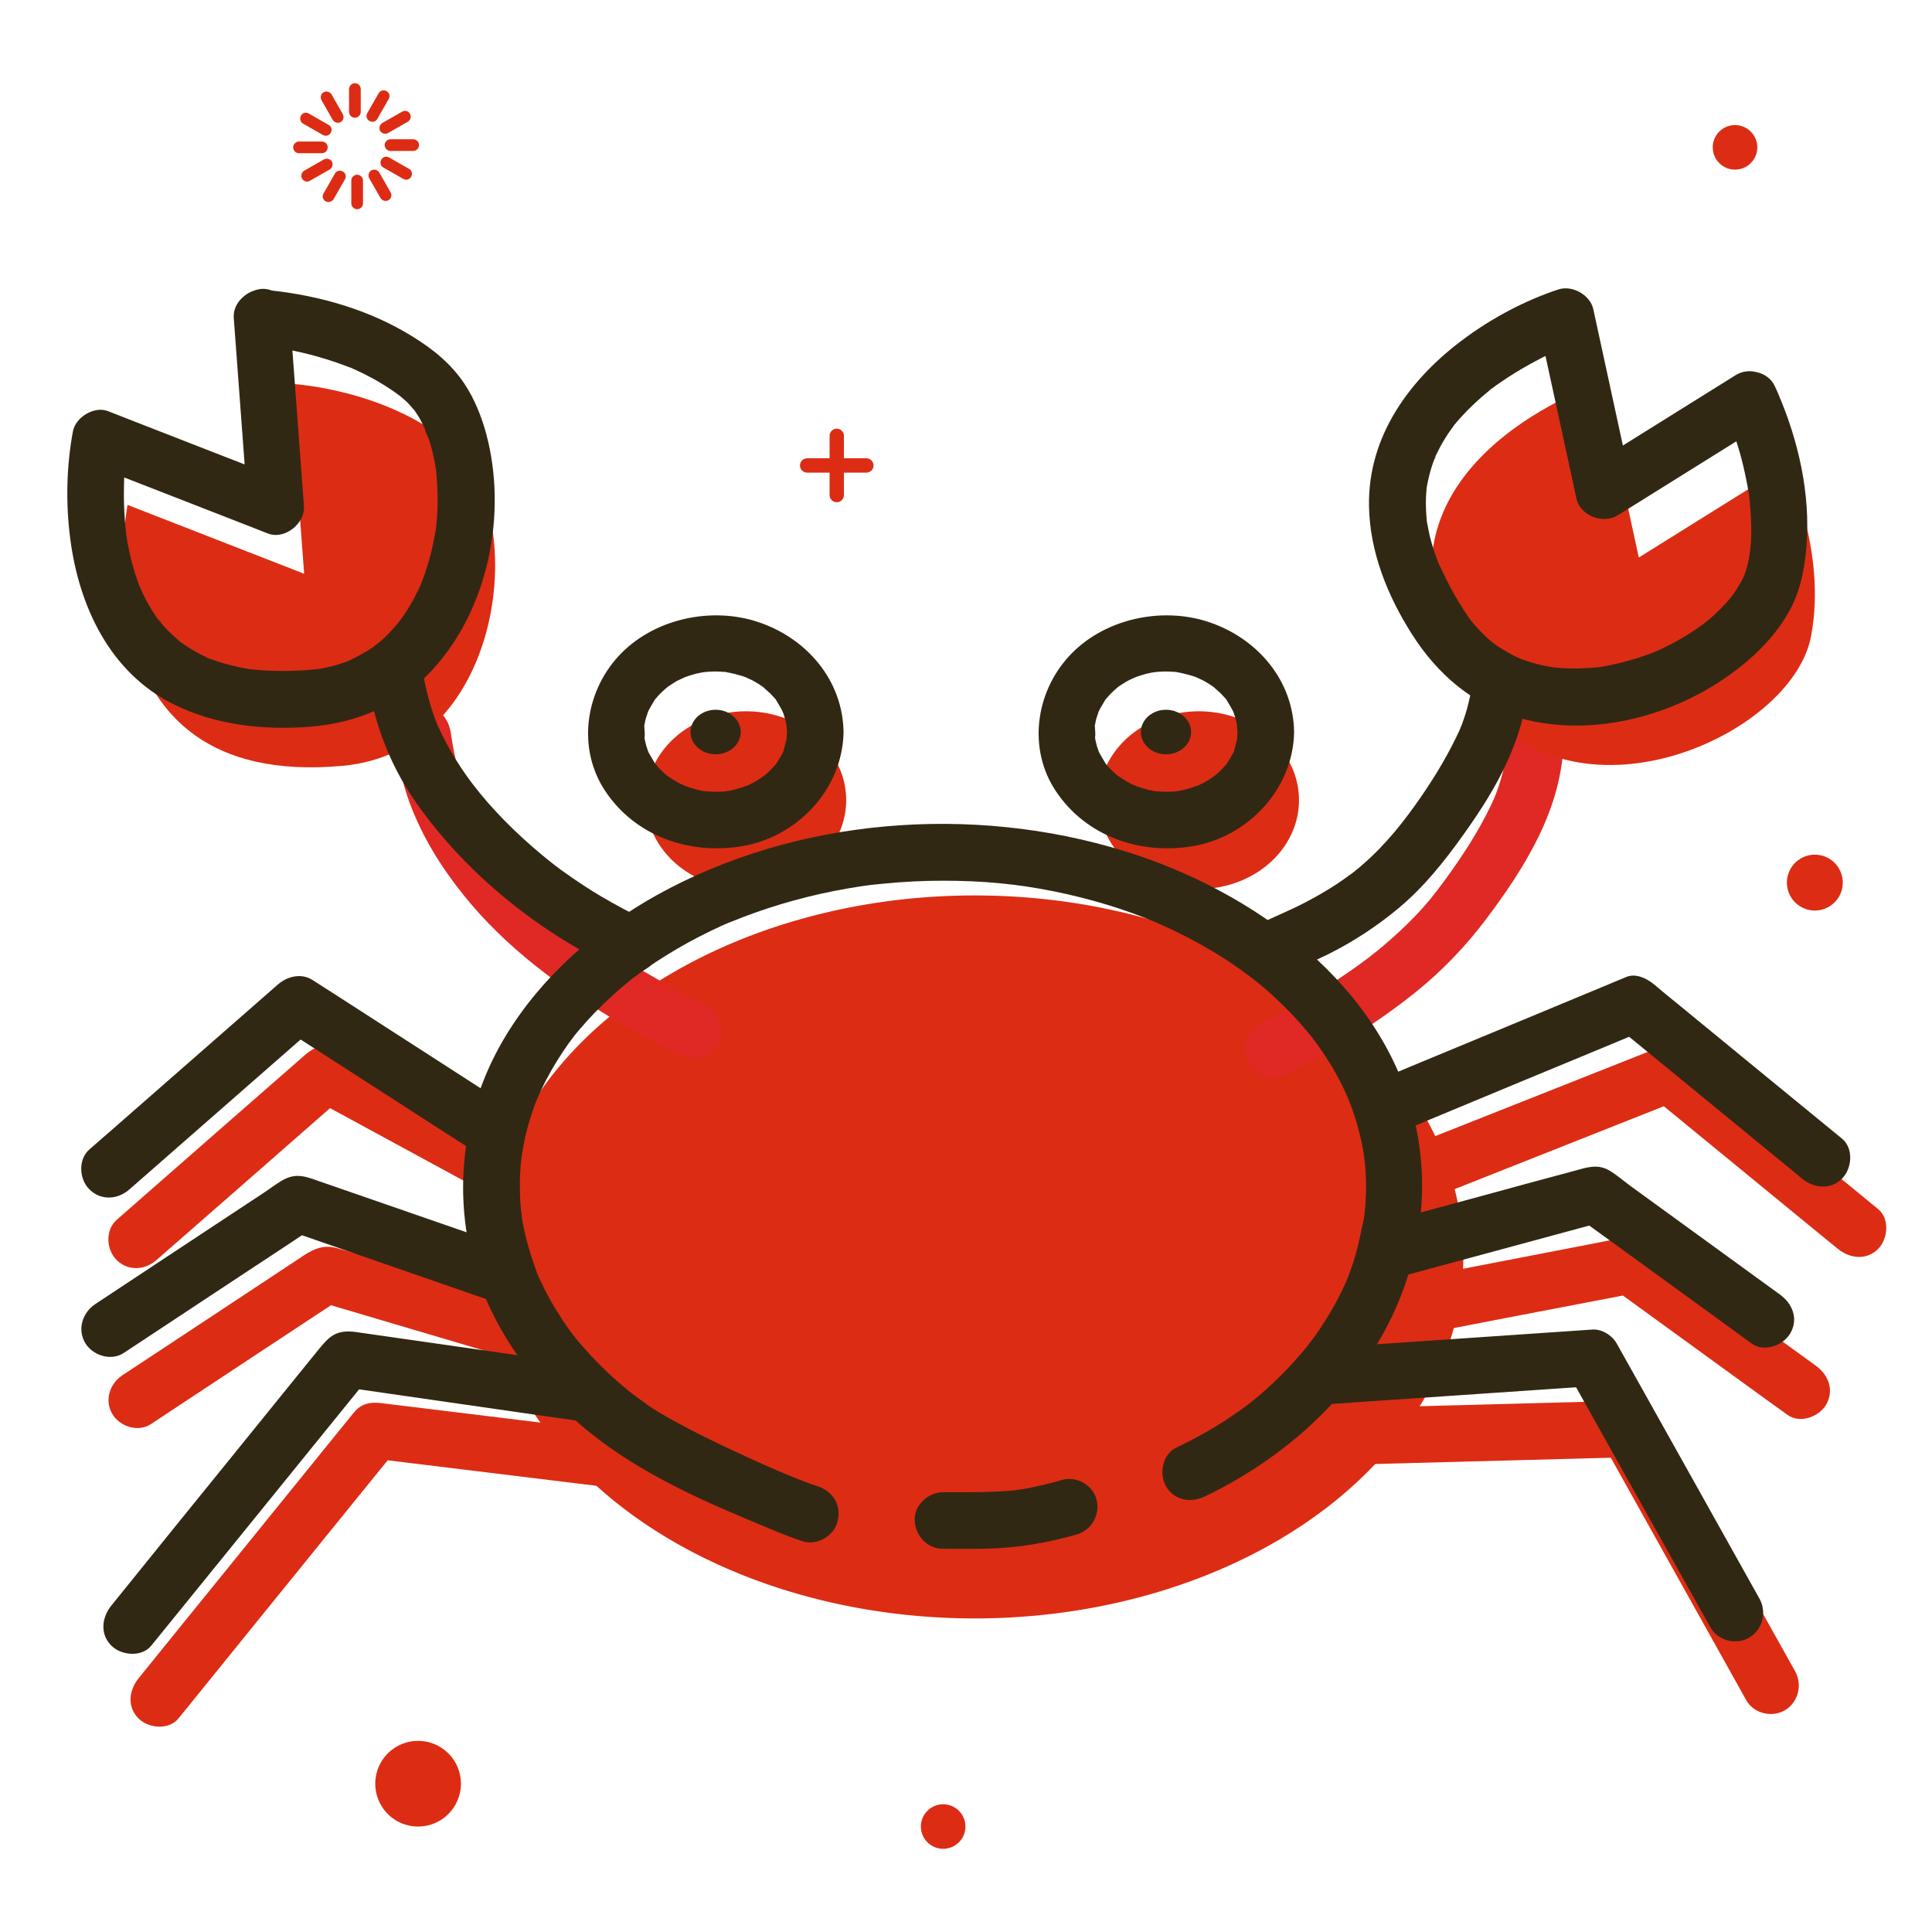 <?xml version="1.0" standalone="no"?><!DOCTYPE svg PUBLIC "-//W3C//DTD SVG 1.1//EN" "http://www.w3.org/Graphics/SVG/1.1/DTD/svg11.dtd"><svg t="1605079229611" class="icon" viewBox="0 0 1024 1024" version="1.1" xmlns="http://www.w3.org/2000/svg" p-id="1834" xmlns:xlink="http://www.w3.org/1999/xlink" width="200" height="200"><defs><style type="text/css"></style></defs><path d="M257.6 666.2a259 191.6 0 1 0 518 0 259 191.6 0 1 0-518 0Z" fill="#DD2C14" p-id="1835"></path><path d="M342.3 424.1a53.1 47.1 0 1 0 106.2 0 53.1 47.1 0 1 0-106.2 0Z" fill="#DD2C14" p-id="1836"></path><path d="M582.3 424.1a53.1 47.1 0 1 0 106.2 0 53.1 47.1 0 1 0-106.2 0Z" fill="#DD2C14" p-id="1837"></path><path d="M300.4 621.4c-35-19-70.1-38.1-105.1-57.1-4.9-2.7-9.9-5.4-14.8-8-6.2-3.4-13-2.2-18.2 2.3-29.4 25.7-58.8 51.4-88.2 77.2l-12.3 10.8c-6.1 5.3-5.5 15.8 0 21.2 6.1 6.1 15.1 5.4 21.2 0 29.4-25.7 58.8-51.4 88.2-77.2l12.3-10.8c-6.1 0.8-12.1 1.6-18.2 2.3 35 19 70.1 38.1 105.1 57.1 4.9 2.7 9.9 5.4 14.8 8 7.1 3.9 16.3 1.8 20.5-5.4 4.1-6.7 1.9-16.5-5.3-20.4z" fill="#DD2C14" p-id="1838"></path><path d="M375 533.3c-22.2-11.4-43.9-23.5-64-38.3-6.3-4.6-10.9-8.3-17.6-14.2-6.4-5.6-12.5-11.5-18.2-17.9-11.3-12.5-20.8-26.3-27.8-42-0.7-1.6 0.2 0.4 0.2 0.6-0.5-1.2-0.9-2.3-1.4-3.5l-1.8-5.1c-1-3.2-1.9-6.4-2.7-9.6-0.7-2.9-1.3-5.8-1.8-8.8-0.2-1.4-0.4-2.7-0.7-4.1-0.6-4.1 0.4 2.9-0.1-1.1-1-7.8-6.2-15.4-15-15-7.3 0.3-16 6.7-15 15 1.5 12.5 3.7 24.8 8.2 36.7 6.7 17.8 16.5 33.6 28.4 48.4 22.1 27.6 51.3 49.2 81.6 67 10.7 6.3 21.7 12.1 32.7 17.7 7.2 3.7 16.3 1.9 20.5-5.4 3.8-6.6 1.8-16.7-5.5-20.4zM682.4 568.9c24-12.3 46.9-26.1 68-43.1 14-11.3 26.3-24.1 37.1-38.4 10.4-13.8 20.2-28.1 27.8-43.6 6.6-13.4 11-26.8 12.8-41.6 1-7.8-7.6-15.3-15-15-9 0.4-13.9 6.6-15 15 0.6-5.1 0.1-0.9-0.1 0.2-0.2 1.2-0.4 2.3-0.7 3.4-0.5 2.4-1.1 4.8-1.8 7.2-0.7 2.4-1.5 4.8-2.4 7.2-0.2 0.5-1.9 4.7-1.1 2.8 0.7-1.7-1.2 2.7-1.6 3.5-6.8 14.3-15.6 27.7-24.9 40.4-5 6.8-8.9 11.8-15.4 18.6-5.5 5.7-11.3 11.1-17.4 16.2-1.5 1.3-3.1 2.6-4.7 3.8-0.8 0.6-1.6 1.2-2.4 1.9 0.5-0.4 1.9-1.4-0.5 0.4-3.1 2.3-6.2 4.6-9.4 6.8-5.9 4.1-11.9 8-18.1 11.7-9.9 6-20.1 11.5-30.4 16.7-7.2 3.7-9.3 13.8-5.4 20.5 4.3 7.3 13.3 9.1 20.6 5.4z" fill="#E02924" p-id="1839"></path><path d="M305.2 699c-35.9-10.6-71.8-21.2-107.7-31.9-6.3-1.9-12.7-3.9-19-5.6-6.6-1.8-11.7 0.2-17 3.6L110.2 699c-15.1 10-30.2 19.9-45.3 29.9-6.8 4.5-9.6 13.3-5.4 20.5 3.9 6.7 13.7 9.9 20.5 5.4 29.3-19.4 58.6-38.7 88-58.1 4.2-2.8 8.4-5.5 12.6-8.3-3.9 0.5-7.7 1-11.6 1.5l112.5 33.3c5.3 1.6 10.5 3.1 15.8 4.7 7.5 2.2 16.7-2.7 18.5-10.5 1.7-8-2.5-16.1-10.6-18.4zM337.2 760.2l-135-16.5c-5.1-0.6-9.8-0.2-13.8 4-1 1.1-1.9 2.4-2.9 3.5-5.7 7-11.4 14.1-17.1 21.1-18.8 23.2-37.5 46.3-56.3 69.5-12.9 15.9-25.8 31.8-38.7 47.8-5.1 6.3-6.1 15.1 0 21.2 5.3 5.3 16.1 6.3 21.2 0 12.9-15.9 25.8-31.8 38.7-47.8 20.7-25.5 41.4-51.1 62.1-76.6 4.8-5.9 9.5-11.7 14.3-17.6-3.5 1.5-7.1 2.9-10.6 4.4 40.4 4.9 80.7 9.9 121.1 14.8l17.1 2.1c7.8 1 15.3-7.6 15-15-0.5-8.9-6.7-13.9-15.1-14.9zM995.4 640.8c-29.3-24-58.5-48-87.8-72-4.2-3.4-8.3-6.8-12.5-10.2-3.9-3.2-9.4-5.9-14.6-3.9-43.8 17.4-87.7 34.7-131.5 52.1-6.1 2.4-12.3 4.9-18.4 7.3-7.5 3-12.8 10-10.5 18.5 2 7.2 10.9 13.5 18.5 10.5 43.8-17.4 87.7-34.7 131.5-52.1 6.1-2.4 12.3-4.9 18.4-7.3-4.9-1.3-9.7-2.6-14.6-3.9 29.3 24 58.5 48 87.8 72 4.2 3.4 8.3 6.8 12.5 10.2 6.3 5.1 15.1 6.1 21.2 0 5.3-5.3 6.3-16.1 0-21.2z" fill="#DD2C14" p-id="1840"></path><path d="M962.5 723.9l-84-60.9c-6.2-4.5-10.2-8.3-18.9-6.8-4.3 0.7-8.7 1.7-13 2.5-20.7 4-41.3 8-62 12-15.6 3-31.3 6-46.9 9-8 1.5-12.5 11.1-10.5 18.5 2.3 8.3 10.5 12 18.5 10.5 35.7-6.9 71.3-13.8 107-20.6 5-1 10-1.9 15-2.9-3.9-0.5-7.7-1-11.6-1.5 26.6 19.3 53.3 38.7 79.9 58 3.8 2.7 7.6 5.5 11.4 8.2 6.6 4.8 16.7 1.1 20.5-5.4 4.4-7.7 1.2-15.8-5.4-20.6zM951.5 885.9c-22.2-39.7-44.4-79.5-66.6-119.2-3.1-5.6-6.3-11.2-9.4-16.9-2.5-4.5-7.8-7.6-13-7.4-46.2 1.2-92.5 2.5-138.7 3.7-6.4 0.2-12.9 0.3-19.3 0.5-7.8 0.2-15.4 6.7-15 15 0.4 7.9 6.6 15.2 15 15 46.2-1.2 92.5-2.5 138.7-3.7 6.4-0.2 12.9-0.3 19.3-0.5-4.3-2.5-8.6-5-13-7.4 22.2 39.7 44.4 79.5 66.6 119.2 3.1 5.6 6.3 11.2 9.4 16.9 4 7.1 13.6 9.4 20.5 5.4 7.2-4.3 9.4-13.5 5.5-20.6zM153.7 203.4l7.5 100.7-93.6-36.5S38.6 419 181.7 405.9c86.9-7.9 99.6-135.4 57.4-170.5-35.9-29.8-85.4-32-85.4-32zM946.5 246.9l-77.9 48.6-20.1-92.7S702.1 251 783 369.8c49.2 72.1 166.7 21.3 176.9-32.6 8.7-45.9-13.4-90.3-13.4-90.3z" fill="#DD2C14" p-id="1841"></path><path d="M562.9 784.4c-5.6 1.6-11.3 3-17.1 4.2-2.3 0.5-4.7 0.8-7.1 1.2 3.7-0.6-0.4 0-1 0.1-1.2 0.1-2.5 0.2-3.7 0.3-11.4 0.9-22.8 0.7-34.2 0.7-7.8 0-15.4 6.9-15 15 0.4 8.1 6.6 15 15 15 11.8 0 23.7 0.3 35.4-0.8 12.1-1.1 23.9-3.5 35.5-6.8 7.8-2.2 12.6-10.6 10.5-18.5-2-7.7-10.5-12.6-18.3-10.4z" fill="#312814" p-id="1842"></path><path d="M433.8 787.9c-6.1-2-12.1-4.4-18-6.9-0.7-0.3-1.4-0.6-2.2-0.9 3.5 1.4-0.3-0.1-0.9-0.4-1.5-0.7-3.1-1.3-4.6-2-4.2-1.8-8.4-3.7-12.5-5.6-14.6-6.7-29.2-13.7-43.2-21.7-2.2-1.3-4.4-2.6-6.6-4-1.5-1-3-2-4.4-3.1-0.9-0.6-1.8-1.3-2.6-1.9-0.9-0.6-1.7-1.3-2.6-1.9 0.7 0.5 0.6 0.5-0.2-0.1-8.1-6.3-15.6-13.2-22.6-20.7-7.5-8.1-11.4-12.9-17.1-22-2.4-3.7-4.6-7.5-6.7-11.5-1.1-2.2-2.2-4.3-3.2-6.5-0.4-0.9-0.8-1.8-1.2-2.6-1.4-3.1 0.4 1.2-0.7-1.8-3.3-9.1-6.1-18.2-7.7-27.8-0.2-1-0.3-1.9-0.4-2.9 0.5 3.2-0.1-1.5-0.2-1.8-0.2-2.2-0.4-4.4-0.5-6.5-0.2-4.6-0.2-9.1 0-13.7 0.1-1.6 0.2-3.1 0.3-4.7 0.1-1 0.9-7 0.3-3 0.6-3.8 1.3-7.7 2.1-11.4 0.9-3.8 1.9-7.5 3.1-11.2 0.5-1.7 1.1-3.3 1.7-5 0.3-0.9 0.7-1.8 1-2.7 0.3-0.8 1.7-4.1 0.3-0.7 3-7.1 6.6-13.9 10.6-20.4 2-3.2 4.1-6.4 6.3-9.5 0.6-0.8 4.2-5.5 2-2.8 1.3-1.6 2.6-3.2 3.9-4.7 5.4-6.4 11.2-12.3 17.4-17.9 2.8-2.6 5.8-5.1 8.7-7.5 0.8-0.7 1.7-1.4 2.5-2 2-1.6-2.8 2.1 0.6-0.4 1.9-1.4 3.9-2.9 5.8-4.2 7.1-5 14.6-9.6 22.2-13.8 3.8-2.1 7.7-4.1 11.6-6l5.7-2.7c1.1-0.5 2.1-1 3.2-1.4 0.6-0.3 1.3-0.6 1.9-0.8-1.4 0.6-1.3 0.5 0.3-0.1 17.6-7.2 35.9-12.7 54.6-16.4 4.7-0.9 9.5-1.8 14.2-2.5 3.9-0.6 7.1-1 12.9-1.5 10.2-1 20.5-1.5 30.8-1.5 21.4 0 39.3 1.7 58.7 5.6 18.8 3.8 37.4 9.3 55.1 16.8-2.5-1.1 2.8 1.3 3.5 1.6 1.9 0.9 3.8 1.7 5.7 2.7 4.3 2.1 8.6 4.3 12.8 6.6 7.6 4.2 15 8.8 22.1 13.9 1.8 1.3 3.5 2.6 5.3 3.9 0.4 0.3 2.2 1.7 0.1 0 0.8 0.7 1.7 1.3 2.5 2 3.5 2.8 6.9 5.7 10.2 8.8 5.8 5.4 11.3 11 16.4 17.1 1.3 1.6 2.6 3.2 3.9 4.7-2.2-2.6 1.5 2 2 2.8 2.3 3.2 4.6 6.6 6.7 10 1.9 3 3.6 6.1 5.3 9.3 0.9 1.7 1.8 3.5 2.6 5.3l1.2 2.7c0.2 0.4 1.7 4 0.9 2-0.6-1.5 1 2.7 1.4 3.6 0.7 1.8 1.3 3.7 1.9 5.5 1.2 3.7 2.2 7.4 3.1 11.2 0.9 3.8 1.6 7.6 2.1 11.4-0.5-3.4 0 0.5 0.2 1.8 0.2 2.3 0.4 4.7 0.5 7 0.2 3.7 0.2 7.5 0 11.2-0.1 2.2-0.2 4.4-0.4 6.6-0.1 0.9-0.2 1.8-0.3 2.6-0.1 0.9-0.2 1.8-0.3 2.6 0.2-1.6 0.2-1.8 0.1-0.7-1.9 8.5-3.4 17-6.3 25.3-0.7 2.1-1.5 4.3-2.3 6.4-0.3 0.8-0.7 1.7-1 2.5 1.1-2.6-0.1 0.2-0.4 0.8-2 4.4-4.2 8.7-6.6 12.9-2.1 3.7-4.3 7.2-6.6 10.7-1.3 2-2.7 3.9-4.1 5.8-0.6 0.8-1.1 1.5-1.7 2.3 1.6-2.2-0.9 1.1-1.2 1.5-6.2 7.6-12.9 14.8-20.2 21.4-8 7.3-13.2 11.3-22.5 17.4-8.5 5.6-17.5 10.5-26.7 14.9-7.3 3.5-9.2 13.9-5.4 20.5 4.4 7.5 13.2 8.9 20.5 5.4 38.8-18.6 73.4-48.1 94.4-86 18.8-33.9 25.7-73.4 17.3-111.3-16.5-74-85.7-123.7-154.5-144.9-80.5-24.8-173.7-17.7-247.7 23.5-32 17.9-60.9 43-80 74.6-19 31.4-26.3 67.9-20.7 104.1 6.6 42.6 33.2 80.6 66.5 107 27.7 22 61.1 36.4 93.6 49.8 5.9 2.5 11.9 4.9 18 6.9 7.5 2.5 16.7-2.8 18.5-10.5 2.2-8.3-2.2-15.8-10.1-18.5zM417.1 388c0 1.3-0.2 2.6-0.2 3.9 0-2.8 0.2-1 0-0.2-0.5 2.1-1.1 4.1-1.6 6.1-1.1 3.8 1.4-2.4-0.4 1.1-0.4 0.7-0.8 1.5-1.2 2.2-0.6 1.1-1.4 2.1-2 3.2-1.5 2.6 1.5-1.5-0.7 1-1.4 1.6-2.9 3.2-4.5 4.6-0.6 0.6-1.3 1.1-2 1.7 2.5-2.1-0.8 0.5-1.2 0.8-1.9 1.2-3.8 2.4-5.8 3.3-0.8 0.4-1.6 0.8-2.5 1.1 2.8-1.2-1.6 0.5-2.2 0.7-2.2 0.7-4.5 1.3-6.8 1.7-0.7 0.1-3.8 0.4-1 0.2-1.2 0.1-2.4 0.2-3.6 0.2-2.5 0.1-4.9 0-7.3-0.2-2.7-0.2 3.4 0.7-1-0.1-1.4-0.3-2.8-0.5-4.1-0.9-2.3-0.6-4.4-1.3-6.6-2.1 3 1.1-1-0.5-1.4-0.7-0.8-0.4-1.6-0.8-2.4-1.3-1.9-1.1-3.8-2.3-5.6-3.6 2.3 1.7 0 0-0.5-0.5-1.1-1-2.2-2-3.2-3.1-0.6-0.6-1.1-1.3-1.7-1.9-2.7-3 1.3 2.4-0.7-1-1.1-1.8-2.1-3.6-3.2-5.5-0.3-0.6-1-2.6 0 0.1l-1.2-3.6c-0.2-0.8-0.4-1.6-0.6-2.5-0.2-0.8-0.3-1.7-0.5-2.5 0.2 1.6 0.3 1.9 0.2 0.8 0.3-1.8 0-4-0.1-5.9 0-4-0.8 2.8 0.1-1.1 0.2-0.8 0.3-1.7 0.5-2.5 0.2-1 2.3-6.6 1-3.6 1.1-2.3 2.4-4.4 3.7-6.6 2-3.4-1.2 1.3 0.3-0.5l2.1-2.4c1.5-1.6 3.1-3 4.7-4.4-2.2 1.8 0 0 0.6-0.4 0.9-0.6 1.8-1.2 2.8-1.8 0.8-0.5 1.5-0.9 2.3-1.3 0.5-0.3 5.5-2.4 2.6-1.3 2.2-0.8 4.4-1.5 6.6-2.1 0.9-0.2 1.8-0.4 2.8-0.6-0.2 0 4.4-0.6 2.2-0.4-2.2 0.2 2.6-0.1 2.3-0.1 1.2-0.1 2.5-0.1 3.7-0.1 1.2 0 2.4 0.1 3.7 0.2 3.5 0.1-1.4-0.4 1.7 0.2 2.8 0.5 5.5 1.2 8.2 2-0.2-0.1 4.1 1.5 2.1 0.7-1.4-0.5 2.7 1.3 3.1 1.5 2.3 1.2 4.6 2.7 6.7 4.2-2.3-1.7 2.1 2 2.9 2.8 0.9 0.9 1.7 1.9 2.6 2.8 2.5 2.8-1.2-2.2 0.7 1 1.3 2.2 2.6 4.3 3.7 6.6-1.3-2.8-0.1-0.2 0.1 0.5 0.4 1.4 0.9 2.8 1.2 4.3 0.2 0.8 0.3 1.7 0.5 2.5-0.4-3.4 0.1 2.1 0.1 2.8 0.1 7.8 6.8 15.4 15 15 8-0.4 15.1-6.6 15-15-0.4-27.5-19.5-49.6-44.9-58.2-25.3-8.6-56.3-1.8-74.5 18.1-17.8 19.5-21.8 49.3-6.7 71.7 15.9 23.6 44.2 33.4 71.7 29 29.7-4.7 53.9-30.2 54.4-60.6 0.1-7.8-7-15.4-15-15-8.2 0.4-14.8 6.6-15 15zM655.9 388c0 1.3-0.2 2.6-0.2 3.9 0-2.8 0.2-1 0-0.2-0.5 2.1-1.1 4.1-1.6 6.1-1.1 3.8 1.4-2.4-0.4 1.1-0.4 0.7-0.8 1.5-1.2 2.2-0.6 1.1-1.4 2.1-2 3.2-1.5 2.6 1.5-1.5-0.7 1-1.4 1.6-2.9 3.2-4.5 4.6-0.6 0.6-1.3 1.1-2 1.7 2.5-2.1-0.8 0.5-1.2 0.8-1.9 1.2-3.8 2.4-5.8 3.3-0.8 0.4-1.6 0.8-2.5 1.1 2.8-1.2-1.6 0.5-2.2 0.7-2.2 0.7-4.5 1.3-6.8 1.7-0.7 0.1-3.8 0.4-1 0.2-1.2 0.1-2.4 0.2-3.6 0.2-2.5 0.1-4.9 0-7.3-0.2-2.7-0.2 3.4 0.7-1-0.1-1.4-0.3-2.8-0.5-4.1-0.9-2.3-0.6-4.4-1.3-6.6-2.1 3 1.1-1-0.5-1.4-0.7-0.8-0.4-1.6-0.8-2.4-1.3-1.9-1.1-3.8-2.3-5.6-3.6 2.3 1.7 0 0-0.5-0.5-1.1-1-2.2-2-3.2-3.1-0.6-0.6-1.1-1.3-1.7-1.9-2.7-3 1.3 2.4-0.7-1-1.1-1.8-2.1-3.6-3.2-5.5-0.3-0.6-1-2.6 0 0.1l-1.2-3.6c-0.2-0.8-0.4-1.6-0.6-2.5-0.2-0.8-0.3-1.7-0.5-2.5 0.2 1.6 0.3 1.9 0.2 0.8 0.3-1.8 0-4-0.1-5.9 0-4-0.8 2.8 0.1-1.1 0.2-0.8 0.3-1.7 0.5-2.5 0.2-1 2.3-6.6 1-3.6 1.1-2.3 2.4-4.4 3.7-6.6 2-3.4-1.2 1.3 0.3-0.5l2.1-2.4c1.5-1.6 3.1-3 4.7-4.4-2.2 1.8 0 0 0.6-0.4 0.9-0.6 1.8-1.2 2.8-1.8 0.8-0.5 1.5-0.9 2.3-1.3 0.5-0.3 5.5-2.4 2.6-1.3 2.2-0.8 4.4-1.5 6.6-2.1 0.9-0.2 1.8-0.4 2.8-0.6-0.2 0 4.4-0.6 2.2-0.4-2.2 0.2 2.6-0.1 2.3-0.1 1.2-0.1 2.5-0.1 3.7-0.1 1.2 0 2.4 0.1 3.7 0.2 3.5 0.1-1.4-0.4 1.7 0.2 2.8 0.5 5.5 1.2 8.2 2-0.2-0.1 4.1 1.5 2.1 0.7-1.4-0.5 2.7 1.3 3.1 1.5 2.3 1.2 4.6 2.7 6.7 4.2-2.3-1.7 2.1 2 2.9 2.8 0.9 0.9 1.7 1.9 2.6 2.8 2.5 2.8-1.2-2.2 0.7 1 1.3 2.2 2.6 4.3 3.7 6.6-1.3-2.8-0.1-0.2 0.1 0.5 0.4 1.4 0.9 2.8 1.2 4.3 0.2 0.8 0.3 1.7 0.5 2.5-0.5-3.4 0 2.1 0.1 2.8 0.1 7.8 6.8 15.4 15 15 8-0.4 15.1-6.6 15-15-0.4-27.5-19.5-49.6-44.9-58.2-25.3-8.6-56.3-1.8-74.5 18.1-17.8 19.5-21.8 49.3-6.7 71.7 15.9 23.6 44.2 33.4 71.7 29 29.7-4.7 53.9-30.2 54.4-60.6 0.1-7.8-7-15.4-15-15-8.3 0.4-14.9 6.6-15 15z" fill="#312814" p-id="1843"></path><path d="M604.7 388a13.3 11.8 0 1 0 26.6 0 13.3 11.8 0 1 0-26.6 0Z" fill="#312814" p-id="1844"></path><path d="M366 388a13.3 11.8 0 1 0 26.6 0 13.3 11.8 0 1 0-26.6 0Z" fill="#312814" p-id="1845"></path><path d="M265.6 583.8c-29.2-18.8-58.4-37.6-87.5-56.4-4.2-2.7-8.3-5.3-12.5-8-5.9-3.8-13.3-1.9-18.2 2.3-29.2 25.6-58.4 51.1-87.6 76.7-4.1 3.6-8.3 7.2-12.4 10.8-6.1 5.3-5.5 15.8 0 21.2 6.1 6.1 15.1 5.4 21.2 0 29.2-25.6 58.4-51.1 87.6-76.7 4.1-3.6 8.3-7.2 12.4-10.8-6.1 0.8-12.1 1.6-18.2 2.3 29.2 18.8 58.4 37.6 87.5 56.4 4.2 2.7 8.3 5.3 12.5 8 6.8 4.4 16.6 1.4 20.5-5.4 4.3-7.1 1.5-16-5.3-20.4zM342.3 487.9c-8.2-4.2-16.3-8.4-24.2-13.1-5.4-3.2-10.7-6.7-15.9-10.3-6.5-4.5-9.5-6.9-15.1-11.5-13.4-11.2-26.1-23.7-36.7-37.6-3.7-4.8-8.2-11.5-11.6-17.5-1.7-2.9-3.2-5.9-4.7-8.9-0.7-1.4-1.3-2.8-2-4.3-0.7-1.6 0.2 0.4 0.2 0.6-0.4-1-0.8-1.9-1.2-2.9-2.1-5.6-3.9-11.4-5.2-17.2-0.6-2.5-1.1-5.1-1.5-7.6l-0.6-3.6c-0.5-3.4 0.4 3.4-0.1-0.7-1-7.8-6.2-15.4-15-15-7.3 0.3-16 6.7-15 15 3.3 26.4 11.7 50.6 27.1 72.5 20.1 28.5 46.6 52.7 76.1 71.3 9.7 6.1 19.8 11.5 30 16.7 7.2 3.7 16.3 1.9 20.5-5.4 4.2-6.6 2.1-16.7-5.1-20.5zM678.4 517.7c8.6-4.3 17.5-7.9 26.1-12.2 12.9-6.5 25-14.4 36.1-23.6 13.9-11.4 25-25.4 35.4-40 8.6-12.1 16.7-24.6 22.8-38.1 5.6-12.2 9.3-24.3 11-37.6 1-7.8-7.6-15.3-15-15-9 0.4-13.9 6.6-15 15 0.3-2.5 0.4-2.4 0-0.3-0.2 1-0.3 2-0.6 3-0.5 2.2-1 4.4-1.6 6.6-0.6 2.2-1.3 4.4-2.1 6.6-0.4 1.2-0.8 2.3-1.3 3.4l-0.6 1.5c-0.6 1.7 1.2-2.6 0 0-5.6 12.2-12.4 23.6-20 34.7-9.3 13.5-18.7 25.5-31.3 36.5-1.3 1.2-2.7 2.3-4.1 3.4 0 0-1.9 1.5-0.8 0.7 1.2-1-1.1 0.9-1.4 1-2.8 2.1-5.7 4.1-8.6 6-5 3.2-10.2 6.2-15.4 8.9-9.4 4.9-19.3 8.8-28.7 13.5-7.2 3.7-9.3 13.8-5.4 20.5 4.3 7.4 13.3 9.1 20.5 5.5z" fill="#312814" p-id="1846"></path><path d="M264.5 659.1c-31.5-10.9-63-21.8-94.4-32.7-6.8-2.3-12.4-5.1-19.7-1.2-3.7 2-7.1 4.7-10.6 7-17 11.2-33.9 22.4-50.9 33.6-12.8 8.5-25.6 16.9-38.4 25.4-6.8 4.5-9.6 13.3-5.4 20.5 3.9 6.7 13.7 9.9 20.5 5.4 29.1-19.2 58.2-38.5 87.4-57.7 4.2-2.8 8.4-5.6 12.6-8.3-3.9 0.5-7.7 1-11.6 1.5 29.9 10.4 59.8 20.7 89.7 31.1 4.3 1.5 8.5 3 12.8 4.4 7.4 2.6 16.7-2.9 18.5-10.5 1.9-8.4-2.6-15.7-10.5-18.5zM313.9 724c-41.8-6-83.5-12.1-125.3-18-10.9-1.5-14.4 2.8-20 9.6-6.2 7.6-12.3 15.2-18.5 22.8-18.2 22.5-36.4 45-54.6 67.4C83.3 820.9 71.1 836 59 851c-5.1 6.3-6.1 15.1 0 21.2 5.3 5.3 16.1 6.3 21.2 0l38.7-47.7c20.5-25.3 41.1-50.7 61.6-76 4.7-5.8 9.4-11.6 14.2-17.5-4.9 1.3-9.7 2.6-14.6 3.9 36.8 5.3 73.6 10.6 110.3 15.9 5.2 0.7 10.4 1.5 15.6 2.2 7.7 1.1 16.5-1.9 18.5-10.5 1.5-7.1-2.3-17.3-10.6-18.5zM976.3 603.5c-29.1-23.8-58.2-47.7-87.2-71.5-4.2-3.4-8.4-6.8-12.5-10.3-3.8-3.1-9.5-6-14.6-3.9-36.5 15.2-73.1 30.4-109.6 45.5-5.2 2.2-10.4 4.3-15.6 6.5-7.5 3.1-12.8 9.9-10.5 18.5 1.9 7.1 10.9 13.6 18.5 10.5 36.5-15.2 73.1-30.4 109.6-45.5 5.2-2.2 10.4-4.3 15.6-6.5-4.9-1.3-9.7-2.6-14.6-3.9 29.1 23.8 58.2 47.7 87.2 71.5 4.2 3.4 8.4 6.8 12.5 10.3 6.3 5.1 15.1 6.1 21.2 0 5.3-5.3 6.3-16 0-21.2zM943.5 686.2c-26.4-19.2-52.9-38.4-79.3-57.6-3.7-2.7-7.3-5.9-11.2-8.2-6.3-3.7-12.1-1.6-18.3 0.1-18.2 4.9-36.4 9.8-54.6 14.8-14.9 4-29.9 8.1-44.8 12.1-7.8 2.1-12.6 10.7-10.5 18.5 2.2 7.9 10.6 12.6 18.5 10.5 30.9-8.4 61.8-16.7 92.7-25.1 4.4-1.2 8.8-2.4 13.3-3.6-3.9-0.5-7.7-1-11.6-1.5 26.5 19.3 53.1 38.5 79.6 57.8l11.1 8.1c6.6 4.8 16.7 1.1 20.5-5.4 4.4-7.6 1.2-15.7-5.4-20.5zM932.6 847.4c-22.1-39.6-44.3-79.2-66.4-118.7-3.1-5.5-6.2-11.1-9.3-16.6-2.4-4.3-7.9-7.8-13-7.4-41.5 2.8-83 5.7-124.6 8.5-5.9 0.4-11.7 0.8-17.6 1.2-7.8 0.5-15.4 6.5-15 15 0.3 7.7 6.6 15.6 15 15 41.5-2.8 83-5.7 124.6-8.5 5.9-0.4 11.7-0.8 17.6-1.2-4.3-2.5-8.6-5-13-7.4 22.1 39.6 44.3 79.2 66.4 118.7 3.1 5.5 6.2 11.1 9.3 16.6 4 7.1 13.6 9.4 20.5 5.4 7.2-4.3 9.4-13.6 5.5-20.6zM123.9 168.5c2.2 29.2 4.3 58.4 6.5 87.6l0.9 12.6c6.3-4.8 12.7-9.6 19-14.5l-81.6-31.8c-3.8-1.5-7.7-3-11.5-4.5-7.1-2.8-17 3.1-18.5 10.5-3.5 18.6-3.9 38.2-1.5 56.9 4.6 35.9 20.9 71.1 54.8 88 22.2 11 47.5 13.8 72 11.9 24.9-1.9 48-11.5 65.1-30.1C259 322.7 269 272 257.7 229.9c-2.5-9.2-6.2-18.4-11.4-26.3-7.1-10.7-16.7-18.5-27.6-25.2-22.6-14.1-49.1-21.7-75.4-24.5-1.4-0.1-2.9-0.3-4.3-0.4-7.9-0.4-15.5 7.1-15.1 15 0.4 8.4 6.6 14.6 15 15 1.4 0.1 2.7 0.2 4.1 0.3 1.5 0.1 2.9 0.4 4.4 0.5-5-0.3-1.7-0.2-0.5 0 1.3 0.2 2.7 0.4 4 0.7 11.8 2.1 23.3 5.4 34.4 9.7 2.3 0.9-1.9-0.8 0.4 0.1 0.7 0.3 1.3 0.6 2 0.9 1.8 0.8 3.6 1.7 5.3 2.5 3.4 1.7 6.7 3.5 9.9 5.5 3.1 1.9 6.1 3.9 9 6.1 2.1 1.6-1.3-1.1 0.7 0.6 0.4 0.3 0.8 0.6 1.2 1 0.8 0.7 1.6 1.4 2.4 2.2 1.2 1.2 2.2 2.6 3.4 3.8 0.2 0.2-2-2.9-0.3-0.4 0.6 0.8 1.2 1.7 1.7 2.5 1.1 1.6 2 3.3 2.9 5.1 0.4 0.8 0.8 1.7 1.2 2.5 0.2 0.5 0.4 1 0.7 1.5 0.9 1.9-0.6-1-0.5-1.3-0.2 1.2 1.6 4.3 2 5.5 0.7 2.2 1.4 4.4 1.9 6.6 0.5 2 0.9 4 1.3 6.1l0.6 3.6c0.1 0.5 0.1 0.9 0.2 1.4 0.3 1.9-0.4-4-0.1-0.8 0.8 9.4 1.1 18.7 0.1 28.1-0.1 1.1-0.1 2.3-0.4 3.4 1-4.5 0-0.2-0.2 0.9-0.4 2.4-0.9 4.9-1.4 7.3-1.1 4.8-2.4 9.6-4 14.3-0.7 2.2-1.7 4.3-2.4 6.5-0.7 1.9 1.3-2.7 0.4-0.9-0.2 0.4-0.4 0.9-0.6 1.3-0.6 1.2-1.1 2.4-1.7 3.5-2.2 4.4-4.6 8.6-7.4 12.6-0.7 1.1-1.5 2.1-2.3 3.1 1.3-1.9 1.2-1.4 0 0-1.6 2-3.3 3.9-5.1 5.8-1.6 1.6-3.2 3.2-4.9 4.6-1 0.8-2 1.6-3 2.5 2.5-2.1 0.5-0.4-0.9 0.5-4.1 2.8-8.4 5-12.9 7.2 2.5-1.3 1.1-0.5-0.6 0.2-1.1 0.4-2.3 0.8-3.4 1.2-2.5 0.8-5 1.5-7.6 2-1.2 0.3-2.5 0.5-3.7 0.7-0.7 0.1-1.4 0.2-2.2 0.3 0.5-0.1 3.5-0.3 0.7-0.1-3.3 0.3-6.5 0.6-9.8 0.7-6.1 0.3-12.3 0.3-18.4-0.1-1.3-0.1-2.7-0.2-4-0.3-0.7-0.1-4.6-0.5-2.4-0.2 2.3 0.3-1.7-0.3-2.3-0.4-1.4-0.2-2.7-0.5-4.1-0.8-4.8-1-9.5-2.3-14.1-4-0.8-0.3-2.9-0.7-3.4-1.3-0.1-0.1 3 1.4 1.5 0.6-0.5-0.3-1.1-0.5-1.6-0.7-2-0.9-3.9-1.9-5.8-3-1.7-1-3.4-2-5-3.1-0.9-0.6-1.8-1.2-2.7-1.9-3-2.1 1.5 1.4-0.2-0.1-2.9-2.6-5.9-5.2-8.5-8.1-0.3-0.4-3.3-4.2-3.5-4.1 0.1 0 2.3 3.2 1 1.2-0.2-0.3-0.5-0.6-0.7-0.9-0.6-0.8-1.2-1.6-1.7-2.5-2.1-3.1-3.9-6.3-5.6-9.7-0.8-1.5-1.4-3.2-2.2-4.7-0.3-0.6 1.3 3.4 0.2 0.5-0.4-1-0.8-2-1.2-3.1-2.4-6.6-4.2-13.5-5.5-20.5-0.3-1.7-0.6-3.4-0.8-5.2-0.5-3 0.4 3.4 0.1 0.9l-0.3-2.7c-0.4-3.3-0.6-6.5-0.8-9.8-0.3-5.8-0.3-11.7-0.1-17.5 0.2-4.4 0.5-8.8 1-13.2l0.3-2.4c0.4-3.4-0.7 4.6-0.2 1.5 0.1-0.9 0.3-1.9 0.4-2.8 0-0.3 0.1-0.7 0.2-1-6.2 3.5-12.3 7-18.5 10.5l81.6 31.8c3.8 1.5 7.7 3 11.5 4.5 8.8 3.4 19.7-5.4 19-14.5-2.2-29.2-4.3-58.4-6.5-87.6l-0.9-12.6c-0.6-7.8-6.5-15.4-15-15-7.4 0.7-15.4 7-14.8 15.4zM920 198.8l-67.8 42.3c-3.2 2-6.5 4-9.7 6 7.3 3 14.7 6 22 9-5.8-26.9-11.7-53.8-17.5-80.6-0.8-3.9-1.7-7.7-2.5-11.6-1.7-7.6-11.1-12.9-18.5-10.5-17.6 5.8-34.9 15-49.8 26-28.8 21.2-51.3 51.6-50.6 88.9 0.4 24.2 9.8 47.4 22.6 67.6 13.6 21.5 32.5 37.8 57.3 44.7 42.8 11.9 92.4-4 124.4-33.6 7.1-6.6 13.6-14.3 18.3-22.8 6.1-11 8.3-22.6 9.3-35.1 2.1-27.5-4.3-55.5-15.1-80.6-0.6-1.4-1.2-2.8-1.9-4.2-3.6-7.4-13.9-9.4-20.5-5.5-7.4 4.3-9 13.2-5.4 20.5l1.8 3.9c0.3 0.6-1.5-3.7-0.4-1 0.3 0.8 0.6 1.5 0.9 2.3 0.8 2.2 1.6 4.3 2.4 6.5 1.9 5.4 3.5 10.9 4.8 16.5 0.7 3.1 1.4 6.3 2 9.5 0.3 1.5 0.5 3.1 0.8 4.6 0.3 1.7 0.1 0.3 0 0 0.1 1.1 0.3 2.2 0.4 3.3 1.3 13 1.7 26.4-2.1 38.1-0.3 0.8-0.6 1.5-0.8 2.3-0.8 2.5 1.4-2.9 0.2-0.5-0.9 1.8-1.7 3.6-2.8 5.3-1 1.7-2 3.3-3.1 4.8-0.3 0.5-2.1 3-0.7 1 1.4-1.9-0.9 1.1-1.4 1.7-2.7 3.2-5.7 6.2-8.8 9-1.6 1.5-3.3 2.8-5 4.2-2.2 1.8 2.1-1.5-0.2 0.1-1.1 0.8-2.2 1.6-3.4 2.4-3.8 2.6-7.7 5-11.8 7.2-2.1 1.1-4.2 2.2-6.3 3.2-1.2 0.5-2.3 1.1-3.5 1.6-2.3 1.1 2.3-0.9-1 0.4-9.2 3.6-18.5 6.1-28.2 7.8-2.8 0.5 3-0.3-0.9 0.1l-3.3 0.3c-2.6 0.2-5.1 0.3-7.7 0.4-2.4 0-4.7 0-7.1-0.1-1.1-0.1-2.2-0.1-3.3-0.2-0.7-0.1-4.5-0.5-2.3-0.2 2.3 0.3-1.7-0.3-2.3-0.4-1.1-0.2-2.1-0.4-3.2-0.6-2.5-0.5-4.9-1.2-7.3-1.9-1-0.3-2.1-0.7-3.1-1-0.7-0.2-4.1-1.6-2.2-0.8 1.9 0.8-1.2-0.6-1.7-0.8-1.3-0.6-2.6-1.3-3.9-2-1.9-1.1-3.8-2.2-5.7-3.4-1.1-0.7-2.1-1.5-3.2-2.2 2.5 1.7 0 0-0.9-0.8-4-3.4-7.7-7.3-11-11.4 1.6 2.1 0 0-0.6-0.9-1-1.4-1.9-2.8-2.8-4.2-1.7-2.6-3.4-5.3-4.9-8-3-5.2-5.5-10.5-8.1-15.9-0.7-1.6 0.2 0.6 0.3 0.8-0.2-0.6-0.5-1.1-0.7-1.7l-1.5-3.9c-0.9-2.5-1.7-5-2.4-7.6-0.6-2.1-1.1-4.2-1.5-6.3-0.2-1.2-0.4-2.4-0.7-3.6-0.7-3.5 0.1 2-0.1-0.5-0.4-4.3-0.7-8.6-0.5-13 0.1-1.8 0.2-3.7 0.4-5.5 0.3-3.7-0.5 2.6 0 0l0.6-3c0.8-3.8 1.8-7.5 3.2-11.2 0.1-0.3 1.1-2.1 0.9-2.4 0.4 0.7-1.5 3.4 0 0.1 0.8-1.6 1.6-3.3 2.4-4.8 1.8-3.3 3.7-6.4 5.9-9.4 0.5-0.7 1-1.3 1.4-2 2.1-2.8-1.7 2.1-0.1 0.1 1.2-1.4 2.4-2.9 3.7-4.3 4.7-5.2 9.8-9.9 15.2-14.3 0.9-0.7 2.4-1.1 0.6-0.5-1.9 0.6 0 0 0.9-0.7 1.3-1 2.6-1.9 3.9-2.8 2.7-1.9 5.4-3.6 8.1-5.3 4.8-3 9.8-5.7 14.8-8.3 2.2-1.1 4.3-2.1 6.5-3.1 0.9-0.4 1.7-0.8 2.6-1.2 3.7-1.7-2.5 1-0.5 0.2 2.3-0.9 4.6-1.7 6.8-2.6l0.9-0.3c-6.2-3.5-12.3-7-18.5-10.5 5.8 26.9 11.7 53.8 17.5 80.6 0.8 3.9 1.7 7.7 2.5 11.6 2 9.3 14.1 13.9 22 9l67.8-42.3c3.2-2 6.5-4 9.7-6 6.9-4.3 9.6-13.4 5.4-20.5-3.9-7-13.5-9.8-20.4-5.5z" fill="#312814" p-id="1847"></path><path d="M221.6 945.4m-22.7 0a22.7 22.7 0 1 0 45.4 0 22.7 22.7 0 1 0-45.4 0Z" fill="#DD2C14" p-id="1848"></path><path d="M919.6 78.1m-11.8 0a11.8 11.8 0 1 0 23.6 0 11.8 11.8 0 1 0-23.6 0Z" fill="#DD2C14" p-id="1849"></path><path d="M499.9 968.1m-11.8 0a11.8 11.8 0 1 0 23.6 0 11.8 11.8 0 1 0-23.6 0Z" fill="#DD2C14" p-id="1850"></path><path d="M961.9 467.8m-14.8 0a14.8 14.8 0 1 0 29.6 0 14.8 14.8 0 1 0-29.6 0Z" fill="#DD2C14" p-id="1851"></path><path d="M443.5 266.2c-2.1 0-3.8-1.7-3.8-3.8V231c0-2.1 1.7-3.8 3.8-3.8 2.1 0 3.8 1.7 3.8 3.8v31.4c0 2.1-1.7 3.8-3.8 3.8z" fill="#DD2C14" p-id="1852"></path><path d="M463 246.7c0 2.1-1.7 3.8-3.8 3.8h-31.4c-2.1 0-3.8-1.7-3.8-3.8 0-2.1 1.7-3.8 3.8-3.8h31.4c2.1 0 3.8 1.7 3.8 3.8z" fill="#DD2C14" p-id="1853"></path><path d="M188.1 44.1c1.7 0 3.1 1.4 3.1 3.1v12.1c0 1.7-1.4 3.1-3.1 3.1-1.7 0-3.1-1.4-3.1-3.1V47.2c0.1-1.7 1.4-3.1 3.1-3.1zM171.5 48.9c1.5-0.8 3.3-0.3 4.2 1.1l6 10.5c0.8 1.5 0.3 3.3-1.1 4.2-1.5 0.8-3.3 0.3-4.2-1.1l-6-10.5c-0.8-1.5-0.3-3.4 1.1-4.2zM159.5 61.3c0.8-1.5 2.7-2 4.2-1.1l10.5 6c1.5 0.8 2 2.7 1.1 4.2-0.8 1.5-2.7 2-4.2 1.1l-10.5-6c-1.4-0.8-1.9-2.7-1.1-4.2zM155.4 78.1c0-1.7 1.4-3.1 3.1-3.1h12.1c1.7 0 3.1 1.4 3.1 3.1 0 1.7-1.4 3.1-3.1 3.1h-12.1c-1.8 0-3.1-1.4-3.1-3.1zM160.1 94.7c-0.8-1.5-0.3-3.3 1.1-4.2l10.5-6c1.5-0.8 3.3-0.3 4.2 1.1 0.8 1.5 0.3 3.3-1.1 4.2l-10.5 6c-1.4 0.9-3.3 0.4-4.2-1.1zM172.6 106.7c-1.5-0.8-2-2.7-1.1-4.2l6-10.5c0.8-1.5 2.7-2 4.2-1.1 1.5 0.8 2 2.7 1.1 4.2l-6 10.5c-0.9 1.4-2.8 1.9-4.2 1.1zM189.3 110.9c-1.7 0-3.1-1.4-3.1-3.1V95.7c0-1.7 1.4-3.1 3.1-3.1 1.7 0 3.1 1.4 3.1 3.1v12.1c0 1.7-1.4 3.1-3.1 3.1zM205.9 106.1c-1.5 0.8-3.3 0.3-4.2-1.1l-6-10.5c-0.8-1.5-0.3-3.3 1.1-4.2 1.5-0.8 3.3-0.3 4.2 1.1l6 10.5c0.9 1.5 0.4 3.3-1.1 4.2zM217.9 93.7c-0.8 1.5-2.7 2-4.2 1.1l-10.5-6c-1.5-0.8-2-2.7-1.1-4.2 0.8-1.5 2.7-2 4.2-1.1l10.5 6c1.5 0.8 2 2.7 1.1 4.2zM222.1 76.9c0 1.7-1.4 3.1-3.1 3.1h-12c-1.7 0-3.1-1.4-3.1-3.1 0-1.7 1.4-3.1 3.1-3.1h12c1.7 0 3.1 1.4 3.1 3.1zM217.3 60.3c0.8 1.5 0.3 3.3-1.1 4.2l-10.5 6c-1.5 0.8-3.3 0.3-4.2-1.1-0.8-1.5-0.3-3.3 1.1-4.2l10.5-6c1.5-0.9 3.4-0.4 4.2 1.1zM204.9 48.3c1.5 0.8 2 2.7 1.1 4.2L200 63c-0.8 1.5-2.7 2-4.2 1.1-1.5-0.8-2-2.7-1.1-4.2l6-10.5c0.9-1.4 2.7-2 4.2-1.1z" fill="#DD2C14" p-id="1854"></path></svg>